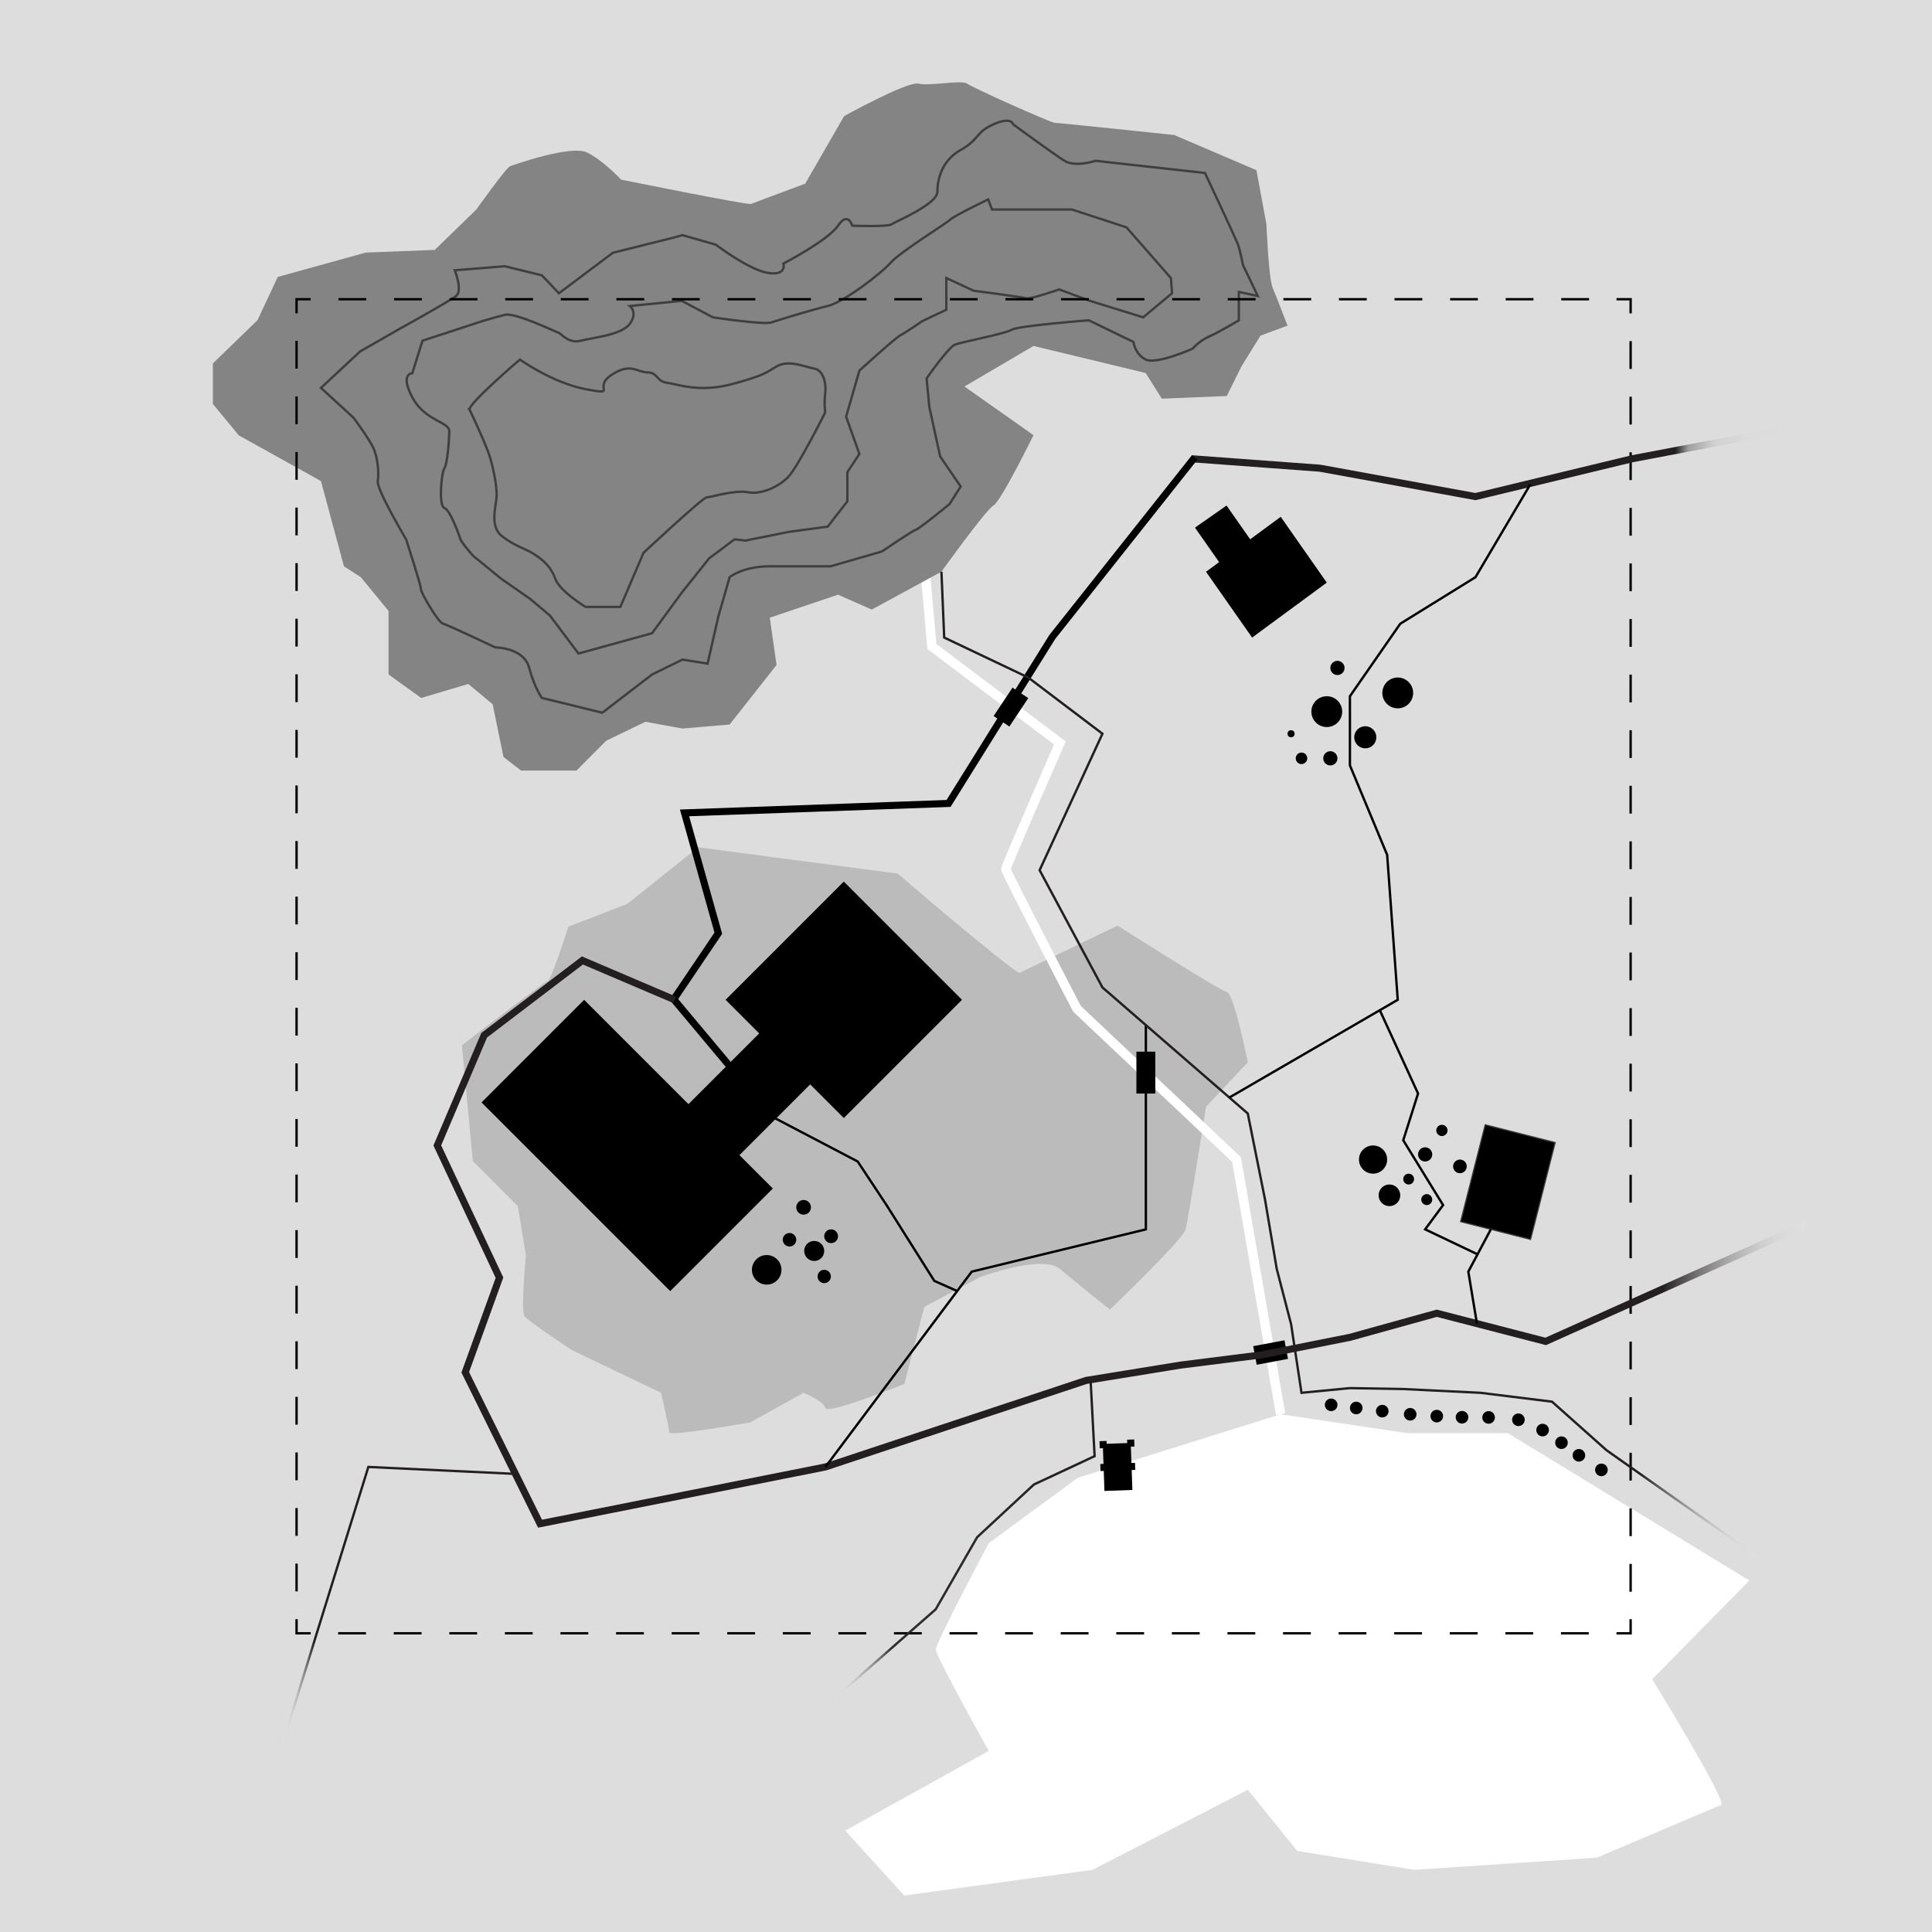 <?xml version="1.0" encoding="UTF-8"?>
<svg id="Layer_2" data-name="Layer 2" xmlns="http://www.w3.org/2000/svg" xmlns:xlink="http://www.w3.org/1999/xlink" viewBox="0 0 821.03 821.03">
  <defs>
    <style>
      .cls-1 {
        stroke: url(#linear-gradient-2);
      }

      .cls-1, .cls-2, .cls-3, .cls-4, .cls-5, .cls-6, .cls-7, .cls-8, .cls-9 {
        fill: none;
      }

      .cls-1, .cls-2, .cls-4, .cls-5, .cls-6, .cls-7, .cls-8, .cls-9 {
        stroke-miterlimit: 10;
      }

      .cls-10 {
        stroke: #3f3f3f;
      }

      .cls-10, .cls-3, .cls-11 {
        stroke-miterlimit: 10;
      }

      .cls-10, .cls-12 {
        fill: #848484;
      }

      .cls-13, .cls-14, .cls-15, .cls-12, .cls-16 {
        stroke-width: 0px;
      }

      .cls-13, .cls-11 {
        fill: #000;
      }

      .cls-2 {
        stroke: url(#linear-gradient-4);
      }

      .cls-3 {
        stroke: #fff;
        stroke-width: 4px;
      }

      .cls-4, .cls-7, .cls-9 {
        stroke: #000;
      }

      .cls-5 {
        stroke: url(#linear-gradient);
      }

      .cls-5, .cls-8, .cls-9 {
        stroke-width: 3px;
      }

      .cls-14 {
        fill: #ddd;
      }

      .cls-6 {
        stroke: url(#linear-gradient-5);
      }

      .cls-15 {
        fill: #bbb;
      }

      .cls-7 {
        stroke-dasharray: 0 0 11.81 11.81;
      }

      .cls-16 {
        fill: #fff;
      }

      .cls-11 {
        stroke: #3e3d3b;
        stroke-width: .5px;
      }

      .cls-8 {
        stroke: url(#linear-gradient-3);
      }
    </style>
    <linearGradient id="linear-gradient" x1="506.25" y1="194.09" x2="787.97" y2="194.09" gradientUnits="userSpaceOnUse">
      <stop offset=".73" stop-color="#231f20"/>
      <stop offset=".75" stop-color="rgba(39, 35, 36, .58)" stop-opacity=".58"/>
      <stop offset=".79" stop-color="rgba(42, 39, 39, .25)" stop-opacity=".25"/>
      <stop offset=".85" stop-color="rgba(44, 41, 41, .05)" stop-opacity=".05"/>
      <stop offset="1" stop-color="#2d2a2a" stop-opacity="0"/>
    </linearGradient>
    <linearGradient id="linear-gradient-2" x1="305.19" y1="675.74" x2="465.69" y2="675.74" gradientUnits="userSpaceOnUse">
      <stop offset=".3" stop-color="#fff" stop-opacity="0"/>
      <stop offset=".46" stop-color="#2b2728" stop-opacity=".96"/>
      <stop offset="1" stop-color="#231f20"/>
    </linearGradient>
    <linearGradient id="linear-gradient-3" x1="184.2" y1="527.83" x2="771.17" y2="527.83" gradientUnits="userSpaceOnUse">
      <stop offset=".89" stop-color="#231f20"/>
      <stop offset="1" stop-color="#fff" stop-opacity="0"/>
    </linearGradient>
    <linearGradient id="linear-gradient-4" x1="399.58" y1="453.27" x2="749.56" y2="453.27" gradientUnits="userSpaceOnUse">
      <stop offset=".73" stop-color="#231f20"/>
      <stop offset=".85" stop-color="#231f20"/>
      <stop offset="1" stop-color="#fff" stop-opacity="0"/>
    </linearGradient>
    <linearGradient id="linear-gradient-5" x1="119.62" y1="681.95" x2="219.06" y2="681.95" gradientUnits="userSpaceOnUse">
      <stop offset="0" stop-color="#fff" stop-opacity="0"/>
      <stop offset=".14" stop-color="#231f20"/>
    </linearGradient>
  </defs>
  <g id="Layer_1-2" data-name="Layer 1">
    <rect class="cls-14" width="821.03" height="821.03"/>
    <path class="cls-15" d="M433.18,413.46c-5.17-2.3-51.7-42.21-51.7-42.21l-84.81-11.18-30.14,24.07-25.03,9.67s-7.09,22.52-8.81,23.09-36.39,27.28-36.39,27.28l4.61,49.2,19.14,19.17,3.45,21.03s-2.3,23.49-.57,25.79,20.11,14.36,20.11,14.36l37.91,18.16s3.45,15.16,3.45,16.88,34.4-4.29,34.4-4.29l22.7-12.59s8.46,3.48,9.29,6.45,33.56-10.24,33.56-10.24l8.44-32.74,23.74-12.64s26.43-9.82,33.89-3.48,21.26,17.26,21.26,17.26c0,0,31.02-29.65,32.17-34.07s8.68-52.1,8.68-52.1l17.74-18.92s-5.84-29.33-8.95-29.91-46.4-28.15-46.4-28.15l-41.74,20.11Z"/>
    <path class="cls-3" d="M544.22,601.02l-18.74-108.25-67.79-64.06s-30.26-58.21-30.26-59.36,22.98-53.62,22.98-53.62l-54.38-40.98-3.26-36.51"/>
    <rect class="cls-11" x="619.57" y="487.02" width="42.48" height="30.67" transform="translate(-3.75 999.9) rotate(-75.76)"/>
    <path class="cls-16" d="M743.43,671.68l-102.63-62.62h-42.63l-53.96-8.04-86.21,27-37.82,27.77s-22.5,42.31-22.5,45.18,22.5,43.09,22.5,43.09l-60.99,33.89,25.03,27.57,80.09-10.91,65.94-34,21.05,25.96,49.73,8.04,77.55-5.17s49.98-21.26,52.85-22.4-29.3-53.43-29.3-53.43l41.28-41.94Z"/>
    <g>
      <polygon class="cls-13" points="563.83 247.59 532.1 270.94 512.52 242.98 544.26 219.63 563.83 247.59"/>
      <rect class="cls-13" x="513.13" y="217.39" width="16.37" height="23.67" transform="translate(-37.2 340.47) rotate(-35)"/>
    </g>
    <g>
      <rect class="cls-13" x="323.06" y="389.36" width="71.04" height="71.04" transform="translate(-195.41 378) rotate(-45)"/>
      <rect class="cls-13" x="288.38" y="448.93" width="61.66" height="30.64" transform="translate(-234.78 361.69) rotate(-45)"/>
      <rect class="cls-13" x="235.7" y="430.08" width="61.66" height="113.4" transform="translate(-266.14 331.04) rotate(-45)"/>
    </g>
    <path class="cls-12" d="M101.36,184.95l35.04,19.49,9.77,36.23,7.15,4.61,11.81,14.35v27l13.85,9.97,20.04-5.95,10.34,8.62,4.6,22.4,7.47,5.79h23.55l12.64-12.69,16.66-8.04,15.76,2.87,20.03-1.72,19.93-25.28-2.87-20.11,28.99-9.77,14.36,6.32,29.6-16.09s18.96-26.43,22.12-28.15,17-29.87,17-29.87l-29.35-20.68,29.35-17.23,47.67,11.49,6.86,10.91,27.59-1.13,6.3-12.66,8.04-13,11.49-4.24s-4.6-12.06-6.32-16.09-2.65-27-2.65-27l-4.24-22.98-34.95-14.94s-48.92-5.17-50.65-5.17-35.04-14.94-37.34-16.66-16.09,1.15-20.68,0-31.6,13.79-31.6,13.79l-16.54,28.72s-21.69,8.04-22.97,8.62-55.27-10.34-55.27-10.34c0,0-7.47-8.04-14.36-11.49s-31.02,5.17-32.74,5.74-14.36,18.38-14.36,18.38l-17.71,17.23-29.39,1.15-37.34,10.34-8.62,18.38-18.96,18.38v17.23l10.91,13.21Z"/>
    <path class="cls-10" d="M169.15,140.14l-16.09,9.19-16.66,15.51,13.79,12.64s6.89,9.19,8.62,13.21,2.3,10.26,1.72,13.75,12.06,24.78,12.06,24.78c0,0,6.32,19.49,6.32,21.21s7.47,14.11,9.19,14.52,22.4,10.18,22.4,10.18c0,0,12.06,0,14.36,8.62s5.42,12.84,5.42,12.84l25.66,6.29,21.2-16.26,12.89-6.32,10.67,1.72,4.6-20.11,4.77-16.64s5.57-4.61,17.06-4.61h25.85l21.83-6.32s12.64-8.62,14.36-9.19,14.32-10.91,14.32-10.91l4.76-7.47-8.73-12.81-4.6-21.08-1.15-12.06s9.19-13.21,12.06-14.36,21.26-4.6,24.13-6.32,32.74-4.02,32.74-4.02l18.96,9.19s.64,5.17,5.2,7.47,19.96-4.6,19.96-4.6c0,0,2.98-3.45,7.01-5.17s12.64-6.89,12.64-6.89v-12.06l8.04,1.72-6.32-13.21s-1.15-6.32-2.3-9.19-13.82-29.87-13.82-29.87l-46.5-5.17s-8.62,2.87-13.21,0-21.83-15.51-21.83-15.51c0,0-.57-3.45-8.33,0s-5.8,6.32-13.96,10.91-9.88,12.64-9.88,17.81-17.81,12.64-19.53,13.79-16.66.57-16.66.57c0,0-1.76-6.32-6.05,0-4.29,6.32-23.2,16.09-23.2,16.09,0,0,1.67,5.17-6.37,4.02-8.04-1.15-22.4-12.06-22.4-12.06l-14.11-4.02-4.17,1.15-25.38,6.32-22.98,17.23-7.22-7.63-15.76-3.86-21.26,1.72s3.45,8.62.57,10.91-24.7,14.36-24.7,14.36Z"/>
    <path class="cls-10" d="M204.87,136.5l-25.34,8.29-4.31,13.81s-5.39.04,0,10.26c5.39,10.22,15.81,10.22,15.72,14.53s-.87,14.02-2.1,15.63-2.55,15.88,0,16.83,6.32,11.74,6.86,13.36,5.39,7.01,5.39,7.01l11.86,9.7,12.4,8.63,8.32,7.01,12.16,16.17,31.27-8.63,12.63-17.25,11.63-14.56,10.78-8.09,4.58.54,18.6-3.73,16.42-2.2,8.37-10.78v-12.4l5.1-7.71-5.64-15.84,5.64-19.58s15.38-14.02,17.54-15.09,9.16-5.93,9.16-5.93l10.24-4.85v-13.48l11.59,5.39s20.75,2.7,22.37,3.23,14.02-3.77,14.02-3.77l13.08,4.85,22.59,7.01,12.28-10.24-.5-6.47-18.87-21.53-23.18-7.58h-33.96l-1.62-4.31s-14.56,7.01-16.17,8.63-21.02,13.48-25.34,18.33-19.98,16.77-26.7,18.36c-6.72,1.59-20.74,5.9-23.97,6.98s-24.8-2.16-24.8-2.16l-13.24-7.01-22.06,2.19s3.51,2.67,0,7.52-15.37,5.8-20.76,7.21-8.09-2.9-9.7-3.44-18.33-8.63-22.64-7.55-9.7,2.7-9.7,2.7Z"/>
    <path class="cls-10" d="M199.56,174.13c1.1,2.19,5.48,11.64,7.67,17.32s3.83,14.44,3.83,18.82-3.29,13.14,2.19,17.52,10.4,5.48,13.69,7.67,7.05,4.96,9,10.42,12.9,12.03,12.9,12.03h14.78l9.86-23s25.19-23.54,26.83-23.54,12.05-3.29,17.52-2.19,13.06-2.19,17.21-6.57,15.65-27.38,15.65-27.38c0,0-.55-3.29,0-8.21s-1.21-9.86-4.71-10.4-10.62-3.83-15.55-1.1-4.93,3.83-19.16,7.67c-14.24,3.83-23.54,0-27.92-.55s-3.81-4.38-8.2-4.38-7.13-4.38-15.34,1.1,3.29,8.76-10.95,6.02c-14.24-2.74-27.92-12.59-27.92-12.59,0,0-22.45,19.16-21.35,21.35Z"/>
    <g>
      <polyline class="cls-4" points="692.96 688.09 692.96 694.09 686.96 694.09"/>
      <line class="cls-7" x1="675.16" y1="694.09" x2="137.94" y2="694.09"/>
      <polyline class="cls-4" points="132.03 694.09 126.03 694.09 126.03 688.09"/>
      <line class="cls-7" x1="126.03" y1="676.29" x2="126.03" y2="139.07"/>
      <polyline class="cls-4" points="126.03 133.16 126.03 127.16 132.03 127.16"/>
      <line class="cls-7" x1="143.84" y1="127.16" x2="681.06" y2="127.16"/>
      <polyline class="cls-4" points="686.96 127.16 692.96 127.16 692.96 133.16"/>
      <line class="cls-7" x1="692.96" y1="144.97" x2="692.96" y2="682.19"/>
    </g>
    <circle class="cls-13" cx="341.5" cy="513.07" r="3.12"/>
    <circle class="cls-13" cx="335.51" cy="526.85" r="2.87"/>
    <circle class="cls-13" cx="325.82" cy="539.63" r="6.28"/>
    <circle class="cls-13" cx="350.27" cy="542.46" r="2.83"/>
    <circle class="cls-13" cx="353.19" cy="525.36" r="2.93"/>
    <circle class="cls-13" cx="346.01" cy="531.61" r="4.26"/>
    <circle class="cls-13" cx="606.32" cy="509.78" r="2.33"/>
    <circle class="cls-13" cx="605.63" cy="490.58" r="3.02"/>
    <circle class="cls-13" cx="583.5" cy="492.77" r="5.99"/>
    <circle class="cls-13" cx="598.63" cy="501.07" r="2.3"/>
    <circle class="cls-13" cx="590.46" cy="507.96" r="4.6"/>
    <circle class="cls-13" cx="620.42" cy="495.67" r="2.9"/>
    <circle class="cls-13" cx="612.76" cy="480.39" r="2.39"/>
    <circle class="cls-13" cx="565.69" cy="597" r="2.68"/>
    <circle class="cls-13" cx="576.35" cy="598.34" r="2.68"/>
    <circle class="cls-13" cx="587.41" cy="599.68" r="2.68"/>
    <circle class="cls-13" cx="599.28" cy="601.02" r="2.68"/>
    <circle class="cls-13" cx="610.58" cy="601.8" r="2.68"/>
    <circle class="cls-13" cx="621.3" cy="602.28" r="2.68"/>
    <circle class="cls-13" cx="632.6" cy="602.36" r="2.68"/>
    <circle class="cls-13" cx="645.27" cy="603.34" r="2.68"/>
    <circle class="cls-13" cx="655.55" cy="607.73" r="2.68"/>
    <circle class="cls-13" cx="568.37" cy="283.85" r="3.02"/>
    <circle class="cls-13" cx="593.99" cy="294.47" r="6.55"/>
    <circle class="cls-13" cx="563.83" cy="302.42" r="6.55"/>
    <circle class="cls-13" cx="580.2" cy="313.32" r="4.7"/>
    <circle class="cls-13" cx="565.35" cy="322.26" r="3.02"/>
    <circle class="cls-13" cx="548.66" cy="311.81" r="1.51"/>
    <circle class="cls-13" cx="553.09" cy="322.26" r="2.45"/>
    <polyline class="cls-5" points="506.36 194.95 560.96 198.97 627 211.03 693.64 194.95 787.69 177.09"/>
    <polyline class="cls-9" points="313.31 456.9 286.31 424.66 305.26 396.58 290.9 345.45 403.1 341.43 436.58 287.7 447.16 270.72 507.7 194.38"/>
    <rect class="cls-13" x="533.2" y="570.74" width="13.53" height="8.04" transform="translate(-96.6 109.26) rotate(-10.61)"/>
    <polyline class="cls-1" points="305.52 764.81 397.63 683.91 415.24 653.27 439.37 630.86 465.17 618.81 463.45 586.33"/>
    <polyline class="cls-8" points="286.69 424.88 247.5 408.16 205.75 439.95 185.84 486.78 212.26 542.97 197.71 583.18 229.5 647.52 350.78 623.4 358.58 620.81 461.58 586.63 501.59 580.13 536.44 575.73 573.67 568.32 610.58 558.08 656.87 570.05 770.56 519.03"/>
    <polyline class="cls-4" points="486.95 435.64 486.95 522.43 412.95 540.4 350.78 623.4"/>
    <rect class="cls-13" x="478.05" y="451.79" width="17.8" height="8.04" transform="translate(31.14 942.77) rotate(-90)"/>
    <rect class="cls-13" x="422.35" y="296.42" width="14.49" height="8.04" transform="translate(-58.56 491.53) rotate(-56.34)"/>
    <polyline class="cls-2" points="400.08 242.97 401.25 270.94 436.96 287.92 468.5 311.81 441.8 369.8 468.5 419.63 530.26 473.2 537.59 509.78 542.57 539.24 548.66 562.71 553.09 591.89 573.67 589.9 596.33 590.28 629.12 591.89 659.55 595.66 682.74 616.32 749.27 663.19"/>
    <polyline class="cls-4" points="522.43 466.41 593.99 424.88 589.49 363.3 573.67 325.27 573.67 295.87 595.05 265.07 627.03 245.28 650.31 205.88"/>
    <polyline class="cls-6" points="120.1 740.87 156.54 623.4 219.04 626.35"/>
    <polyline class="cls-4" points="627.65 562.49 623.98 540.4 627.9 533.04 633.54 522.43"/>
    <polyline class="cls-4" points="586.37 429.31 602.62 464.71 596.33 484.58 613.26 512.12 605.63 522.43 627.9 533.04"/>
    <polyline class="cls-4" points="323.12 471.94 364.49 493.6 376.74 512.12 397.04 544.32 406.77 548.65"/>
    <circle class="cls-13" cx="663.57" cy="613.09" r="2.68"/>
    <circle class="cls-13" cx="670.97" cy="618.45" r="2.68"/>
    <circle class="cls-13" cx="680.54" cy="624.65" r="2.68"/>
    <rect class="cls-13" x="464.94" y="617.45" width="19.99" height="11.88" transform="translate(-131.5 1119.8) rotate(-92)"/>
    <rect class="cls-13" x="467.31" y="612.4" width="3" height="3" transform="translate(958.75 1211.07) rotate(178)"/>
    <rect class="cls-13" x="479.04" y="611.77" width="3" height="3" transform="translate(982.19 1209.4) rotate(178)"/>
    <rect class="cls-13" x="467.64" y="622.09" width="3" height="3" transform="translate(959.76 1230.43) rotate(178)"/>
    <rect class="cls-13" x="479.39" y="621.7" width="3" height="3" transform="translate(983.23 1229.24) rotate(178)"/>
  </g>
</svg>